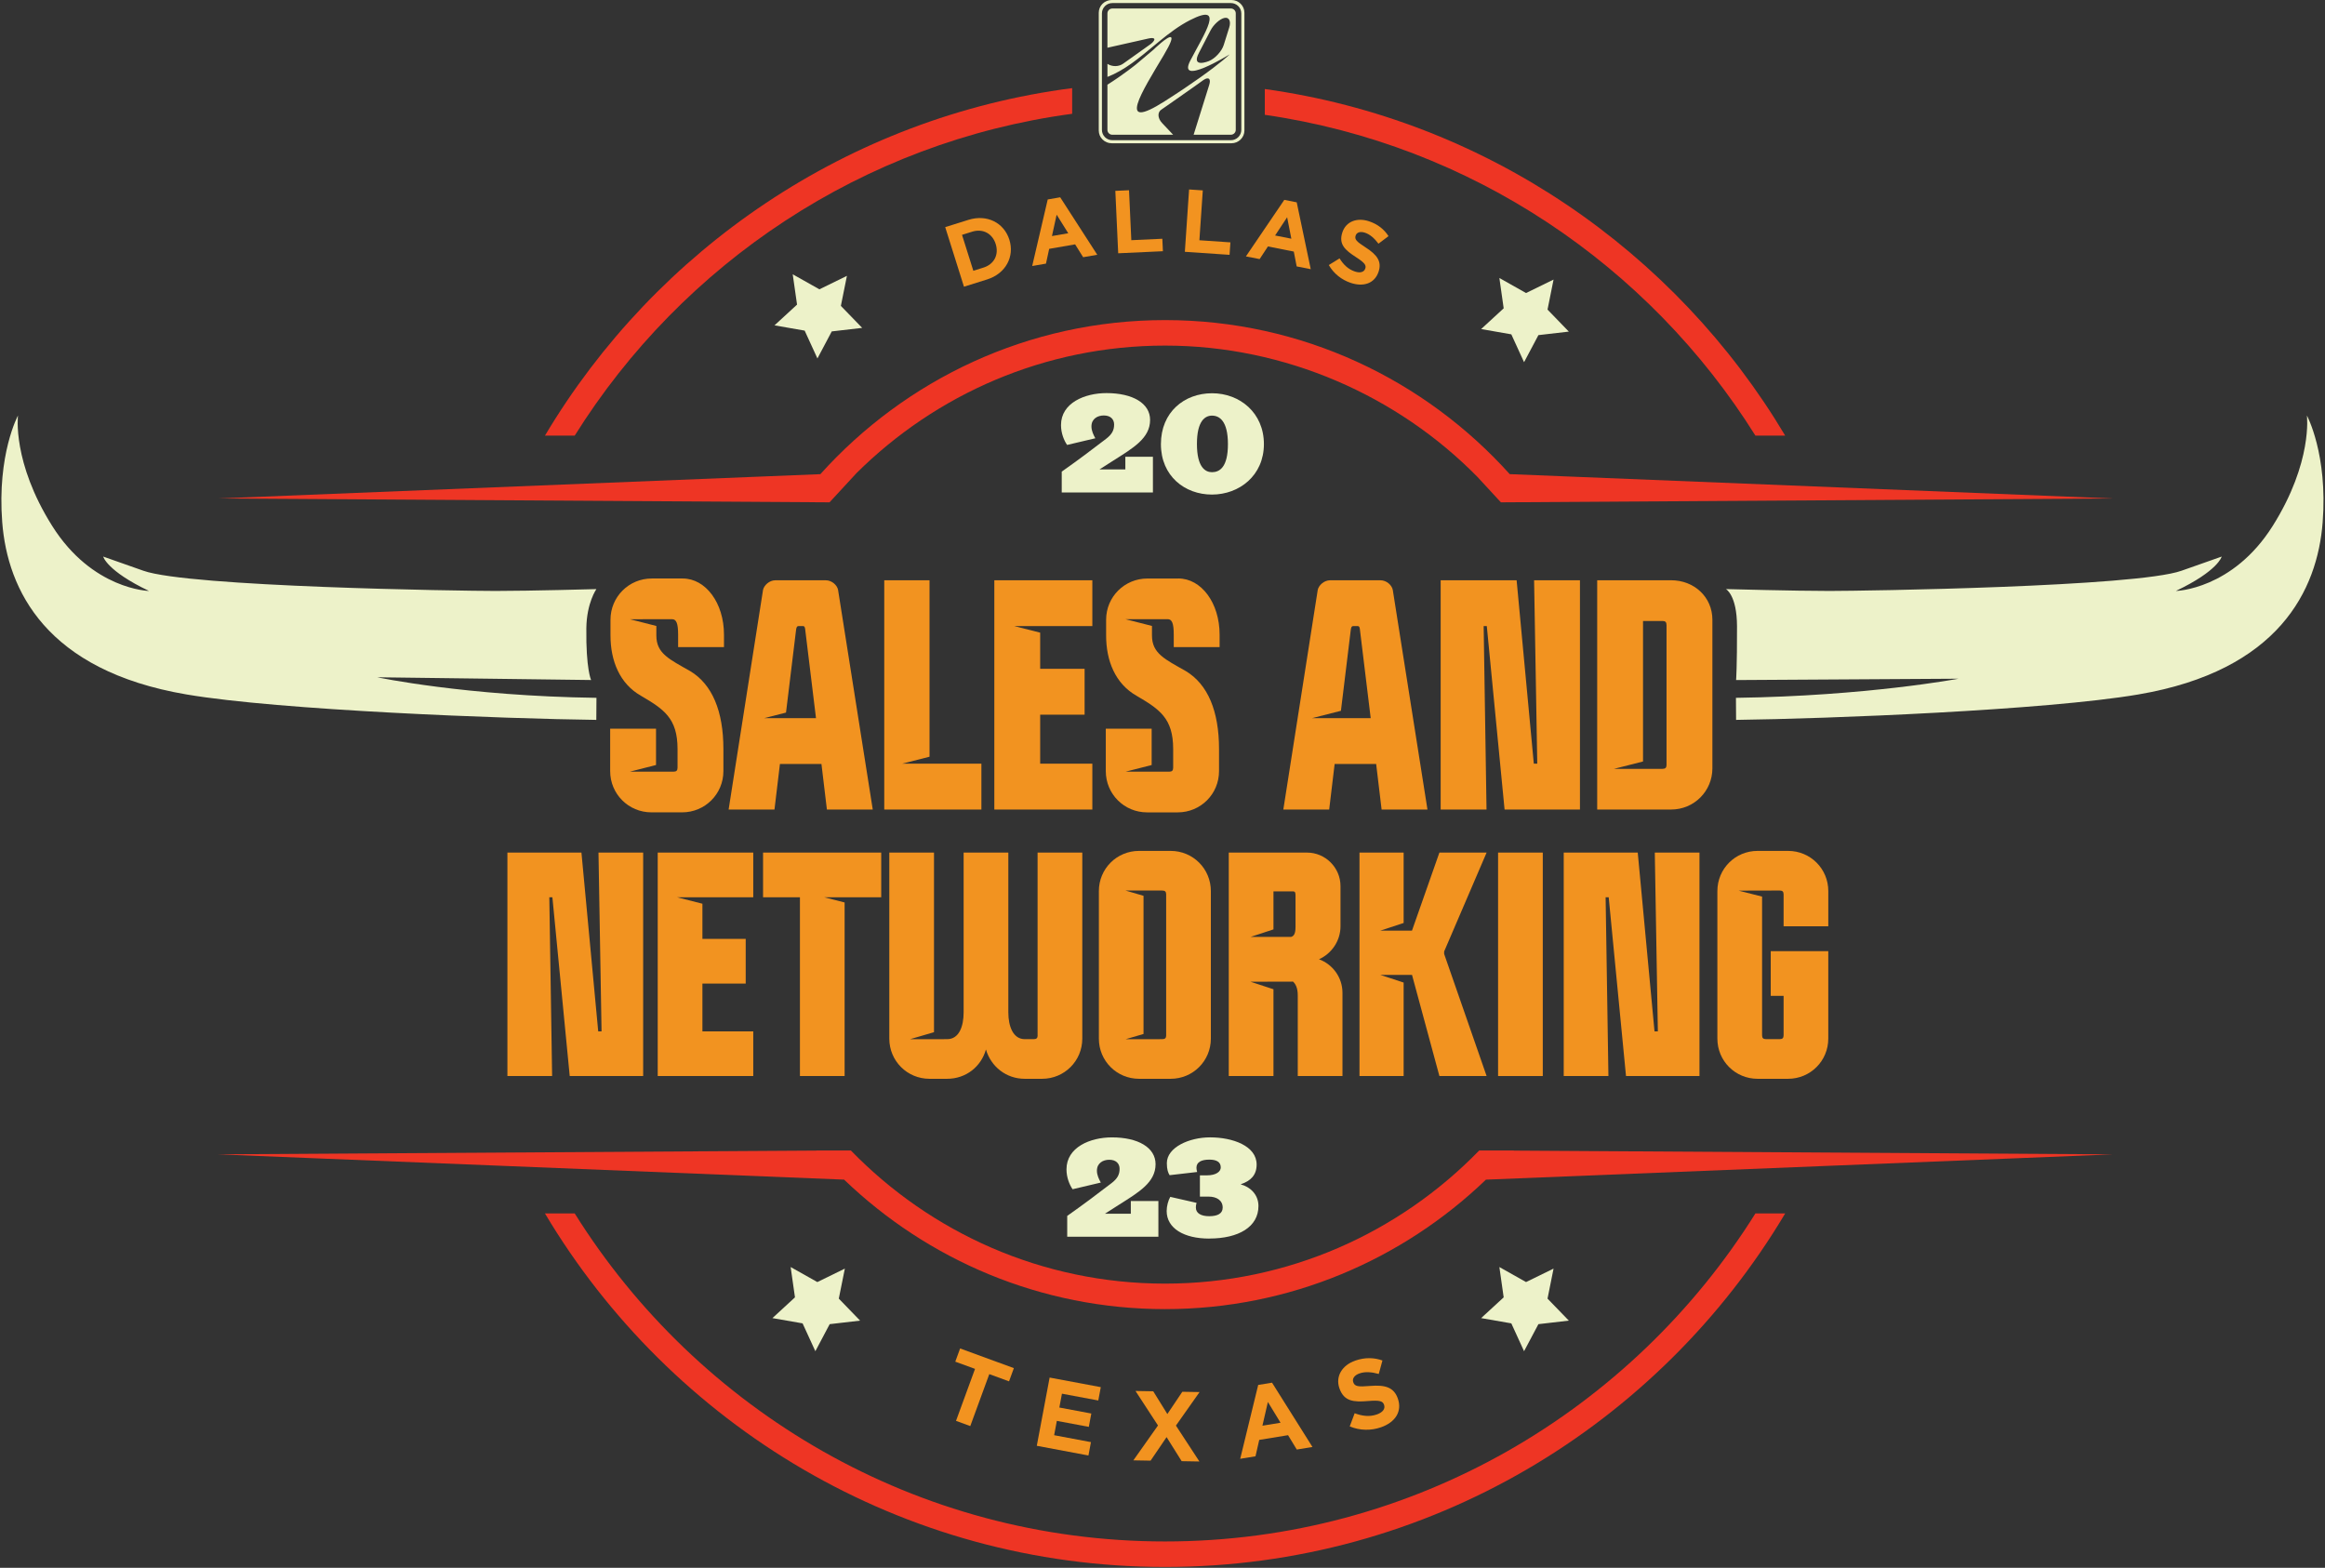<svg viewBox="0 0 1087 733" fill="none" xmlns="http://www.w3.org/2000/svg">
<rect x="0" y="0" width="1087" height="733" fill="#333333" stroke="none"/>
<g clip-path="url(#clip0_101_57)">
<path d="M581.8 5.96C581.8 4.37 581.16 2.87 580.02 1.74C578.87 0.62 577.35 0 575.73 0H519.77C518.15 0 516.63 0.62 515.48 1.74C514.33 2.87 513.7 4.37 513.7 5.96V61.02C513.7 62.61 514.33 64.11 515.48 65.23C516.63 66.36 518.14 66.98 519.77 66.98H575.73C577.35 66.98 578.87 66.36 580.02 65.23C581.16 64.11 581.8 62.61 581.8 61.02M580.34 60.74C580.34 63.39 578.15 65.55 575.46 65.55H520.06C517.37 65.55 515.18 63.39 515.18 60.74V6.24C515.18 3.59 517.37 1.43 520.06 1.43H575.46C578.15 1.43 580.34 3.59 580.34 6.24V60.74Z" fill="#EDF2C9"/>
<path d="M575.46 3.98H520.05C518.79 3.98 517.75 4.99 517.75 6.24V22.32L536.94 18C540.06 17.3 540.61 18.4 538.19 20.44L525.23 29.68C523.07 31.28 519.98 31.28 517.76 29.85V35.96C525.84 32.81 532.64 27.06 539.53 21.35C540.4 20.63 541.28 19.9 542.16 19.19C546.67 15.51 551.29 12 556.39 9.4C573.08 0.89 563.03 15.79 556.53 28.27C550.1 40.61 574.37 25.75 574.91 25.42C574.75 25.58 571.08 29.13 561.17 36.18C556.9 39.22 551.46 42.91 544.64 47.26C521.6 61.95 533.87 42.92 544.14 25.69C550.96 14.24 546.57 16.93 542.85 20.02C540.97 21.58 539.26 23.25 539.26 23.25L531.11 30.12C531.11 30.12 525.13 34.96 517.75 39.59V60.73C517.75 61.98 518.78 63 520.05 63H548.48L543.3 57.51C541.13 55.21 541.06 52.33 543.16 51.11L545.71 49.35C555.34 42.68 562.38 37.6 562.38 37.6C562.5 37.52 562.6 37.44 562.71 37.37C565.07 35.82 566.25 36.8 565.35 39.68L558.05 62.99H575.45C576.71 62.99 577.75 61.97 577.75 60.72V6.23C577.75 4.98 576.72 3.97 575.45 3.97L575.46 3.98ZM574.7 12.83L572.13 21.03C571.21 23.97 568.1 27.36 565.21 28.55C565.21 28.55 556.69 32.08 560.53 24.72C563.46 19.11 565.94 14.26 565.94 14.26C567.35 11.51 570.27 8.86 572.44 8.38C574.6 7.89 575.62 9.9 574.7 12.84V12.83Z" fill="#EDF2C9"/>
<path d="M539.02 213.54V230.24H496.39V220.49C503.41 215.55 510.3 210.42 517.05 205.22C519.85 203.08 520.88 201.19 520.88 198.47C520.88 195.93 519.12 194.24 516.07 194.24C513.21 194.24 510.28 195.73 510.28 199.37C510.28 201.45 511.26 203.4 512.1 204.9L498.91 208.02C497.48 206 496.05 202.56 496.05 198.73C496.05 188.4 507.1 183.78 517.3 183.78C529.52 183.78 537.7 188.52 537.7 196.32C537.7 204.9 529.77 209.45 520.67 215.23L514.04 219.46H526.13V213.54H539H539.02Z" fill="#EDF2C9"/>
<path d="M566.61 231.22C553.94 231.22 542.76 222.58 542.76 207.63C542.76 192.68 553.68 183.85 566.67 183.85C579.66 183.85 590.91 193.01 590.91 207.63C590.91 222.25 579.47 231.22 566.61 231.22ZM566.68 194.31C563.43 194.31 559.6 196.71 559.6 207.57C559.6 218.43 563.5 220.76 566.62 220.76C570.13 220.76 574.09 218.55 574.09 207.64C574.09 196.73 570.06 194.32 566.68 194.32V194.31Z" fill="#EDF2C9"/>
<path d="M541.58 561.51V578.21H498.95V568.46C505.97 563.52 512.86 558.39 519.61 553.19C522.41 551.05 523.44 549.16 523.44 546.44C523.44 543.9 521.68 542.21 518.63 542.21C515.77 542.21 512.84 543.7 512.84 547.34C512.84 549.42 513.82 551.37 514.66 552.87L501.47 555.99C500.04 553.97 498.61 550.53 498.61 546.7C498.61 536.37 509.66 531.75 519.86 531.75C532.08 531.75 540.26 536.49 540.26 544.29C540.26 552.87 532.33 557.42 523.23 563.2L516.6 567.43H528.69V561.51H541.56H541.58Z" fill="#EDF2C9"/>
<path d="M565.34 579.06C553.51 579.06 545.45 574.25 545.45 566.19C545.45 563.85 546.17 561.25 547.14 559.56L559.42 562.36C559.16 563.14 559.1 563.92 559.1 564.57C559.1 567.17 561.44 568.6 565.34 568.6C569.24 568.6 571.64 567.36 571.64 564.57C571.64 561.13 568.72 559.44 565.08 559.44H560.99V549.5H564.24C568.59 549.5 570.74 547.74 570.74 545.79C570.74 543.19 568.66 542.15 565.41 542.15C561.84 542.15 559.37 543.19 559.37 545.98C559.37 546.56 559.5 547.22 559.7 547.93L546.83 549.42C546.18 548.45 545.53 546.82 545.53 543.83C545.53 536.36 556.06 531.74 565.74 531.74C576.27 531.74 587.51 535.7 587.51 544.47C587.51 549.41 584.65 552.14 580.17 553.63V553.76C584.2 554.8 588.36 558.24 588.36 563.84C588.36 573.58 579.13 579.04 565.36 579.04L565.34 579.06Z" fill="#EDF2C9"/>
<path d="M501.26 41.2C396.45 54.75 306.63 116.62 254.78 203.66H268.7C318.96 123.31 403.25 66.35 501.26 53.2V41.19V41.2Z" fill="#EE3524"/>
<path d="M591.33 41.62V53.68C687.97 67.62 770.98 124.19 820.7 203.66H834.62C783.3 117.51 694.78 56 591.33 41.62Z" fill="#EE3524"/>
<path d="M705.85 221.68C666.13 177.52 608.63 149.65 544.7 149.65C480.77 149.65 423.26 177.52 383.54 221.68L101.78 233.05L387.83 234.85L400.45 221.18C437.51 184.38 488.48 161.57 544.71 161.57C600.94 161.57 653.48 185.09 690.67 222.89L701.71 234.85L987.76 233.05L705.87 221.67L705.85 221.68Z" fill="#EE3524"/>
<path d="M268.7 567.31C326.25 659.31 428.41 720.66 544.7 720.66C660.99 720.66 763.14 659.3 820.7 567.31H834.62C775.74 666.16 667.88 732.59 544.7 732.59C421.52 732.59 313.66 666.16 254.78 567.31H268.7Z" fill="#EE3524"/>
<path d="M707.73 537.92C707.73 537.92 707.75 537.89 707.76 537.88H691.57C654.31 576.23 602.26 600.12 544.69 600.12C487.12 600.12 435.07 576.23 397.81 537.88H381.62C381.62 537.88 381.64 537.91 381.65 537.92L101.76 539.68L394.64 551.5C433.62 588.95 486.49 612.04 544.68 612.04C602.87 612.04 655.74 588.95 694.72 551.51L987.73 539.69L707.72 537.93L707.73 537.92Z" fill="#EE3524"/>
<path d="M441.91 106.19L452.75 102.79C461.49 100.05 469.41 104.16 471.91 112.08C474.38 119.92 470.26 127.89 461.52 130.64L450.68 134.04L441.91 106.19ZM459.78 125.11C464.78 123.54 467.09 119.1 465.52 114.09C463.97 109.16 459.5 106.75 454.5 108.32L449.77 109.8L455.06 126.59L459.78 125.11Z" fill="#F29320"/>
<path d="M489.85 93.25L495.67 92.24L513 119.11L506.4 120.25L502.65 114.24L490.52 116.34L489.02 123.25L482.58 124.36L489.84 93.25H489.85ZM499.44 109.05L494.01 100.37L491.82 110.36L499.44 109.05Z" fill="#F29320"/>
<path d="M521.45 89.23L527.85 88.94L528.92 112.29L543.42 111.62L543.69 117.45L522.79 118.41L521.45 89.22V89.23Z" fill="#F29320"/>
<path d="M555.94 88.58L562.34 89.01L560.75 112.32L575.25 113.31L574.85 119.14L553.95 117.72L555.93 88.58H555.94Z" fill="#F29320"/>
<path d="M600.45 93.44L606.25 94.59L612.81 125.85L606.23 124.55L604.88 117.61L592.79 115.22L588.91 121.13L582.5 119.87L600.44 93.45L600.45 93.44ZM603.74 111.61L601.77 101.57L596.14 110.1L603.74 111.6V111.61Z" fill="#F29320"/>
<path d="M621.24 123.92L626.28 120.8C628.08 123.69 630.25 125.86 633.41 126.92C635.9 127.75 637.73 127.26 638.3 125.56C638.82 124.02 638.13 122.91 633.91 120.18C628.82 116.9 625.74 114.16 627.61 108.58C629.29 103.55 634.43 101.57 640.08 103.46C644.11 104.8 647.12 107.21 649.17 110.4L644.47 113.93C642.59 111.42 640.52 109.58 638.2 108.81C635.87 108.03 634.29 108.69 633.81 110.11C633.2 111.93 634.19 112.92 638.56 115.74C643.68 119.07 646.16 122.15 644.52 127.05C642.68 132.55 637.46 134.24 631.5 132.25C627.31 130.85 623.58 127.98 621.25 123.91L621.24 123.92Z" fill="#F29320"/>
<path d="M455.85 639.98L446.62 636.61L448.88 630.43L474.01 639.63L471.75 645.81L462.52 642.43L453.63 666.72L446.96 664.28L455.85 639.98Z" fill="#F29320"/>
<path d="M490.73 644.04L514.65 648.52L513.48 654.76L496.49 651.58L495.27 658.05L510.22 660.85L509.05 667.09L494.1 664.29L492.84 670.99L510.05 674.22L508.88 680.47L484.73 675.94L490.73 644.03V644.04Z" fill="#F29320"/>
<path d="M541.39 666.44L530.88 650.31L539.17 650.45L545.77 661.09L552.77 650.68L560.83 650.82L549.78 666.49L560.75 683.27L552.46 683.13L545.41 671.88L537.94 682.88L529.88 682.74L541.4 666.43L541.39 666.44Z" fill="#F29320"/>
<path d="M588.25 647.49L594.71 646.43L613.61 676.49L606.28 677.69L602.2 670.98L588.73 673.18L586.98 680.85L579.83 682.02L588.24 647.5L588.25 647.49ZM598.69 665.16L592.77 655.45L590.22 666.54L598.68 665.16H598.69Z" fill="#F29320"/>
<path d="M631.04 666.87L633.34 660.72C636.87 662.04 640.25 662.49 643.73 661.28C646.47 660.32 647.75 658.65 647.09 656.77C646.5 655.06 645.15 654.55 639.6 655.01C632.92 655.57 628.36 655.24 626.21 649.06C624.28 643.49 627.44 638.27 633.66 636.1C638.1 634.56 642.38 634.64 646.33 636.06L644.61 642.36C641.26 641.41 638.2 641.2 635.64 642.09C633.07 642.98 632.13 644.64 632.68 646.21C633.38 648.23 634.92 648.43 640.65 647.95C647.4 647.42 651.65 648.44 653.54 653.88C655.66 659.97 652.23 664.99 645.66 667.28C641.05 668.89 635.83 668.89 631.03 666.87H631.04Z" fill="#F29320"/>
<path d="M370.62 128.24L383.1 135.26L395.96 128.97L393.13 143.01L403.09 153.29L388.87 154.94L382.17 167.59L376.2 154.57L362.1 152.11L372.64 142.41L370.62 128.24Z" fill="#EDF2C9"/>
<path d="M701 129.97L713.47 137L726.33 130.71L723.51 144.74L733.47 155.03L719.25 156.68L712.54 169.33L706.58 156.31L692.47 153.84L703.01 144.15L701 129.97Z" fill="#EDF2C9"/>
<path d="M369.65 592.37L382.13 599.39L394.99 593.1L392.16 607.13L402.12 617.42L387.9 619.07L381.2 631.72L375.23 618.7L361.13 616.24L371.67 606.54L369.65 592.37Z" fill="#EDF2C9"/>
<path d="M701 592.37L713.47 599.39L726.33 593.1L723.51 607.13L733.47 617.42L719.25 619.07L712.54 631.72L706.58 618.7L692.47 616.24L703.01 606.54L701 592.37Z" fill="#EDF2C9"/>
<path d="M278.87 326.25C217.92 325.43 176.36 316.64 176.36 316.64L276.35 317.92C276.35 317.92 273.91 312.85 274.13 293.77C274.27 281.82 278.83 275.42 278.83 275.42C278.83 275.42 247.8 276.28 231.66 276.28C215.52 276.28 88.26 274.39 67.03 266.83L48.25 260.21C48.25 260.21 49.83 266.83 69.66 276.28C69.66 276.28 43.16 275.71 24.38 245.85C5.6 215.99 8.41 194.25 8.41 194.25C8.41 194.25 -1.42 212.4 1.04 244.15C3.5 275.9 21.57 313.52 87.2 324.67C130.89 332.09 235.99 336.03 278.79 336.56L278.86 326.25H278.87Z" fill="#EDF2C9"/>
<path d="M1078.54 194.25C1078.54 194.25 1081.35 215.99 1062.57 245.85C1043.79 275.71 1017.29 276.28 1017.29 276.28C1037.12 266.83 1038.7 260.21 1038.7 260.21L1019.92 266.83C998.69 274.39 871.44 276.28 855.29 276.28C839.14 276.28 806.93 275.41 806.93 275.41C806.93 275.41 812.07 278.22 812.1 292.8C812.15 311.88 811.67 317.94 811.67 317.94L915.68 317.31C915.68 317.31 872.55 325.42 811.6 326.25L811.67 336.56C854.47 336.03 956.05 332.09 999.75 324.67C1065.38 313.52 1083.46 275.9 1085.91 244.15C1088.37 212.4 1078.54 194.25 1078.54 194.25Z" fill="#EDF2C9"/>
<path d="M364.62 357.17H384.05L386.6 378.48H408.04L391.83 275.84C391.43 273.56 388.88 271.29 386.07 271.29H362.49C359.68 271.29 357.13 273.7 356.73 275.84L340.65 378.48H362.09L364.64 357.17H364.62ZM367.48 333.15L372.12 295C372.26 293.26 372.66 292.72 373.19 292.72H375.47C376.14 292.72 376.41 293.25 376.54 295L381.5 335.74H357.31L367.48 333.15Z" fill="#F29320"/>
<path d="M458.83 357.04L421.81 357.03L434.58 353.78V271.28H413.41V378.47H458.83V357.04Z" fill="#F29320"/>
<path d="M464.87 378.47H510.7V357.04H486.31V334.12H507.08V312.68H486.31V295.78L474.25 292.72H510.7V271.28H464.87V378.47Z" fill="#F29320"/>
<path d="M623.96 357.17H643.39L645.94 378.48H667.38L651.17 275.84C650.77 273.56 648.22 271.29 645.41 271.29H621.83C619.02 271.29 616.47 273.7 616.07 275.84L599.99 378.48H621.43L623.98 357.17H623.96ZM626.92 332.31L631.46 295C631.6 293.26 632 292.72 632.53 292.72H634.81C635.48 292.72 635.75 293.25 635.88 295L640.84 335.74H613.45L626.93 332.31H626.92Z" fill="#F29320"/>
<path d="M738.67 378.47V271.28H717.23L718.71 357.04H717.1L709.06 271.28H673.55V378.47H694.99L693.65 292.72H695.12L703.43 378.47H738.67Z" fill="#F29320"/>
<path d="M781.3 271.28H746.73V378.47H781.3C792.02 378.47 800.59 369.89 800.59 359.18V289.77C800.59 279.05 792.01 271.28 781.3 271.28ZM779.15 357.57C779.15 358.91 778.61 359.45 777.27 359.45H754.61L768.16 356.01V290.32H777.27C778.61 290.32 779.15 290.85 779.15 292.33V357.59V357.57Z" fill="#F29320"/>
<path d="M338.21 360.52V350.2C338.21 332.51 332.98 319.92 322.67 313.75C313.02 308.25 306.86 305.58 306.86 297.13V292.65L294.51 289.51L314.23 289.49C316.24 289.49 317.04 291.5 317.04 296.72V302.54H338.48V296.72C338.48 281.85 329.9 270.46 319.19 270.46H304.72C294 270.46 285.42 279.04 285.42 289.75V297.12C285.42 308.91 289.71 319.63 299.62 325.26C310.34 331.56 316.77 335.72 316.77 350.18V358.89C316.77 360.23 316.23 360.77 314.89 360.77H294.5L306.71 357.66V340.67H285.27V360.5C285.27 371.22 293.85 379.79 304.57 379.79H318.91C329.63 379.79 338.21 371.21 338.21 360.5V360.52Z" fill="#F29320"/>
<path d="M550.91 270.47H536.44C525.72 270.47 517.14 279.05 517.14 289.76V297.13C517.14 308.92 521.43 319.64 531.34 325.27C542.06 331.57 548.49 335.73 548.49 350.19V358.9C548.49 360.24 547.95 360.78 546.61 360.78H526.22L538.43 357.67V340.68H516.99V360.51C516.99 371.23 525.57 379.8 536.29 379.8H550.63C561.35 379.8 569.93 371.22 569.93 360.51V350.19C569.93 332.5 564.7 319.91 554.39 313.74C544.74 308.24 538.58 305.57 538.58 297.12V292.64L526.23 289.5L545.95 289.48C547.96 289.48 548.76 291.49 548.76 296.71V302.53H570.2V296.71C570.2 281.84 561.62 270.45 550.91 270.45V270.47Z" fill="#F29320"/>
<path d="M281.24 482.18H279.68L271.84 398.6H237.23V503.07H258.13L256.82 419.49H258.26L266.36 503.07H300.7V398.6H279.81L281.24 482.18Z" fill="#F29320"/>
<path d="M307.5 503.07H352.17V482.18H328.4V459.85H348.64V438.95H328.4V422.51L316.57 419.5L352.17 419.49V398.6H307.5V503.07Z" fill="#F29320"/>
<path d="M356.75 419.49H373.99V503.07H394.88V421.92L385.36 419.5L411.99 419.49V398.6H356.75V419.49Z" fill="#F29320"/>
<path d="M485.13 484C485.13 485.3 484.61 485.83 483.3 485.83H479.12C473.64 485.83 471.42 479.82 471.42 473.29V398.59H450.52V473.29C450.52 479.82 448.43 485.83 442.81 485.83H442.23L425.42 485.86L436.67 482.57V398.59H415.77V485.56C415.77 496.01 424.13 504.36 434.57 504.36H442.8C451.68 504.36 458.73 498.62 460.95 490.65C463.3 498.62 470.35 504.36 479.1 504.36H487.2C497.65 504.36 506 496 506 485.56V398.59H485.1V484H485.13Z" fill="#F29320"/>
<path d="M547.31 397.81H532.55C522.1 397.81 513.75 406.17 513.75 416.61V485.56C513.75 496.01 522.11 504.36 532.55 504.36H547.31C557.76 504.36 566.11 496 566.11 485.56V416.61C566.11 406.16 557.75 397.81 547.31 397.81ZM545.22 484C545.22 485.3 544.7 485.83 543.39 485.83H543.04L526.23 485.86L534.63 483.4V418.81L526.23 416.35H543.38C544.69 416.35 545.21 416.87 545.21 418.18V484H545.22Z" fill="#F29320"/>
<path d="M616.66 448.48C622.54 445.87 626.72 439.86 626.72 433.07V414.27C626.72 405.65 619.67 398.6 611.05 398.6H574.48V503.07H595.38V462.5L584.66 458.98L604.52 458.93C605.56 459.85 606.74 461.67 606.74 465.33V503.07H627.64V464.15C627.64 456.97 623.07 450.83 616.67 448.48H616.66ZM605.69 433.33C605.69 436.33 605.04 437.64 603.6 438.03H584.66L595.38 434.51V416.75H604.65C605.43 416.75 605.69 417.27 605.69 418.58V433.34V433.33Z" fill="#F29320"/>
<path d="M695.03 398.6H672.96L660.16 435.03H660.11L660.16 435.08H645.36L656.24 431.51V398.6H635.6V503.07H656.24V459.37L645.36 455.79H659.99V455.8H660.16L672.96 503.07H695.03L675.18 446V444.83L695.03 398.6Z" fill="#F29320"/>
<path d="M721.29 398.6H700.39V503.07H721.29V398.6Z" fill="#F29320"/>
<path d="M775.09 482.18H773.53L765.69 398.6H731.08V503.07H751.98L750.67 419.49H752.11L760.2 503.07H794.55V398.6H773.66L775.09 482.18Z" fill="#F29320"/>
<path d="M835.96 397.81H821.72C811.27 397.81 802.92 406.17 802.92 416.61V485.56C802.92 496.01 811.28 504.36 821.72 504.36H835.96C846.41 504.36 854.77 496 854.77 485.56V444.68H827.87V465.57H833.88V483.99C833.88 485.29 833.36 485.82 832.05 485.82H825.65C824.35 485.82 823.82 485.29 823.82 483.99V419.18L812.85 416.39L832.05 416.34C833.36 416.34 833.88 416.86 833.88 418.17V433.06H854.78V416.61C854.78 406.16 846.42 397.81 835.97 397.81H835.96Z" fill="#F29320"/>
</g>
<defs>
<clipPath id="clip0_101_57">
<rect width="1085.65" height="732.59" fill="white" transform="translate(0.65)"/>
</clipPath>
</defs>
</svg>
